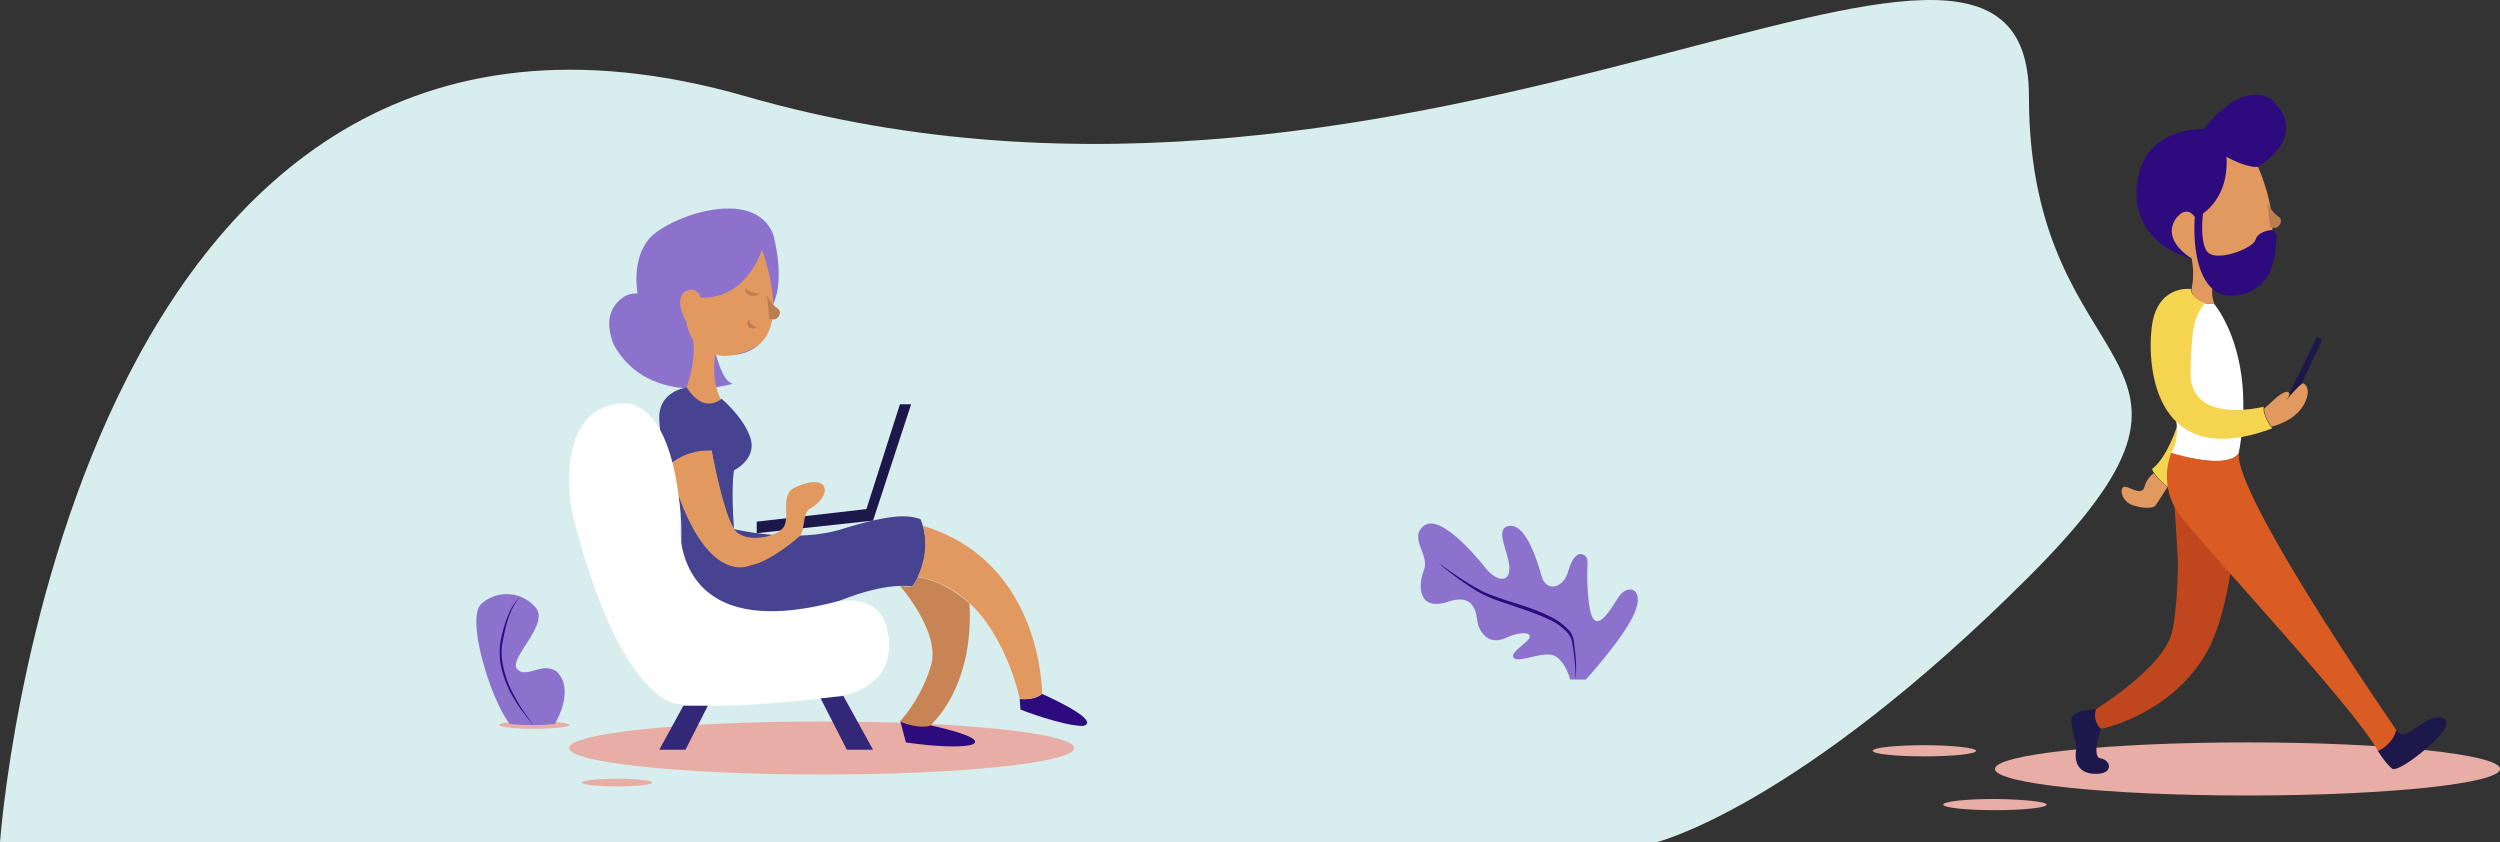 <svg xmlns="http://www.w3.org/2000/svg" viewBox="0 0 715.755 241.181">
  <rect x="0" y="0" width="715.755" height="241.181" fill="#333333" stroke="none"/>
  <defs>
    <style>
      .cls-1 {
        fill: #d8eded;
      }

      .cls-2 {
        fill: #e8aea6;
      }

      .cls-3 {
        fill: #2d0a7e;
      }

      .cls-4 {
        fill: #c98455;
      }

      .cls-5 {
        fill: #464391;
      }

      .cls-6 {
        fill: #8c72cc;
      }

      .cls-7 {
        fill: #e2995f;
      }

      .cls-8 {
        fill: #1d184c;
      }

      .cls-9 {
        fill: #fff;
      }

      .cls-10 {
        fill: #332777;
      }

      .cls-11 {
        fill: #bc7d51;
      }

      .cls-12 {
        fill: #c0461d;
      }

      .cls-13 {
        fill: #f5d54f;
      }

      .cls-14 {
        fill: #db5c23;
      }
    </style>
  </defs>
  <g id="Group_166" data-name="Group 166" transform="translate(-260 -86.819)">
    <path id="Path_48" data-name="Path 48" class="cls-1" d="M3417-17s18.951-269.5,213.582-213.582,367.308-84.013,367.308,0,66.2,71.305,0,137.5S3891.109-17,3891.109-17Z" transform="translate(-3157 345)"/>
    <g id="Writer_Woman" data-name="Writer Woman" transform="translate(386.955 134.071)">
      <ellipse id="Ellipse_15" data-name="Ellipse 15" class="cls-2" cx="72.3" cy="7.6" rx="72.3" ry="7.6" transform="translate(36 159.3)"/>
      <path id="Path_49" data-name="Path 49" class="cls-2" d="M36.1,160.3c0,.6-4.5,1.1-10.1,1.1s-10.1-.5-10.1-1.1,4.5-1.1,10.1-1.1S36.1,159.8,36.1,160.3Z"/>
      <path id="Path_50" data-name="Path 50" class="cls-2" d="M59.8,176.8c0,.6-4.5,1.1-10.1,1.1s-10.1-.5-10.1-1.1,4.5-1.1,10.1-1.1S59.8,176.2,59.8,176.8Z"/>
      <path id="Path_51" data-name="Path 51" class="cls-3" d="M165.2,155.9s11.5,4.5,17.7,4.7c0,0,7.3-.6-11.5-9.2,0,0-2,1.9-6.4,1.5Z"/>
      <path id="Path_52" data-name="Path 52" class="cls-3" d="M132.4,165.3s12.2,1.9,18.3.8c0,0,7.9-1.5-12.2-5.9a23.194,23.194,0,0,1-7.7-1Z"/>
      <path id="Path_53" data-name="Path 53" class="cls-4" d="M130.7,120.5s11.7,13.2,8.9,22.8a42.88,42.88,0,0,1-8.9,16s4.4,2.1,8.5,1.3c0,0,12.8-10.5,11.4-35.1,0,0-6.7-6.4-14.8-7.5l-1.7,2.8Z"/>
      <path id="Path_54" data-name="Path 54" class="cls-5" d="M134.1,120.7s-6-1.5-19,3.4-43.9,13.4-47.2-12.4c0,0,1-11.7-1.2-18.8l16.4,11.3s17.3,4.3,31.1,0c13.9-4.3,18.8-4.1,22.4-2.8A19.764,19.764,0,0,1,134.1,120.7Z"/>
      <path id="Path_55" data-name="Path 55" class="cls-6" d="M94.4,19.8s3.6,12.6,0,20c0,0,1.1,17.1-16.4,14.3,0,0,1.9,8.1,4.9,8.5,0,0-23.9,7.3-34.1-11.1,0,0-3-6.4,0-10.9s6.8-3.8,6.8-3.8-1.9-9.4,3.2-15.6C63.9,15.1,88.7,5.7,94.4,19.8Z"/>
      <path id="Path_56" data-name="Path 56" class="cls-7" d="M91.2,24.3S99.9,47,88.6,52.5c-7,3.4-10.7,1.7-10.7,1.7s-1.5,7,1.5,12.8c0,0-4.7,5.1-9.8-3.2,0,0,2.8-7.9,1.9-13.7A12.429,12.429,0,0,1,69.6,45s-3-4.9-1.3-7.7a2.824,2.824,0,0,1,5.3.6C73.7,37.9,85.5,39.6,91.2,24.3Z"/>
      <path id="Path_57" data-name="Path 57" class="cls-8" d="M89.7,105.4l33.3-3.6,10.9-33.3h-3.2l-9.6,30-31.4,3.6Z"/>
      <path id="Path_58" data-name="Path 58" class="cls-5" d="M69.7,63.7s-8.3.9-7.9,9.2,2.8,13,2.8,13a21.233,21.233,0,0,1,12.2-4.1s2.6,16.6,6.4,22.4c0,0-.9-11.1,0-16.8,0,0,6.6-3.2,4.7-9.2s-8.3-11.3-8.3-11.3S74.7,71.6,69.7,63.7Z"/>
      <path id="Path_59" data-name="Path 59" class="cls-7" d="M88.2,114.5s-13.8,7.7-23.6-28.6a16.839,16.839,0,0,1,12.2-4.1s3.4,17.9,6.4,22.4,13.2,2.3,14.5-1.1-1.1-8.7,2.8-10.7c3.8-1.9,7.7-2.3,8.5-.2.9,2.1-1.9,5.1-4.1,6.2-2.1,1.1-1.3,6.2-3,7.9S92.5,113.9,88.2,114.5Z"/>
      <path id="Path_60" data-name="Path 60" class="cls-7" d="M135.8,117.9s10.4,1.1,18.5,11.5S165,152.8,165,152.8s4.5.6,6.4-1.5c0,0,.2-37.7-34.1-48C137.3,103.3,139.5,109.8,135.8,117.9Z"/>
      <path id="Path_61" data-name="Path 61" class="cls-9" d="M37,100.2S31,72.3,48.7,68.5,67.8,99.9,67.8,99.9s-5.2,37.8,43.9,25.3c0,0,12.7-3.5,15.3,7.4s-3.4,16.8-10.9,18.8c-7.5,1.9-40.7,4.7-49.5,2.8C66.7,154.2,50.5,153.5,37,100.2Z"/>
      <path id="Path_62" data-name="Path 62" class="cls-10" d="M61.8,167.4h7.5l6.4-12.6h-7Z"/>
      <path id="Path_63" data-name="Path 63" class="cls-10" d="M123,167.4h-7.5L108,152.7l6.5-.7Z"/>
      <path id="Path_64" data-name="Path 64" class="cls-11" d="M92.6,37.3s1.3,2.7,3,3.7c1.7,1.1.1,3.4-1.1,3.2L93.3,44Z"/>
      <g id="Group_13" data-name="Group 13">
        <path id="Path_65" data-name="Path 65" class="cls-11" d="M86.3,35.1a5.385,5.385,0,0,0,1.9,1.3c.3.1.7.2,1,.3a4.869,4.869,0,0,0,1.2.1,2.281,2.281,0,0,1-1.2.6,2.2,2.2,0,0,1-1.4-.1A2.29,2.29,0,0,1,86.3,35.1Z"/>
      </g>
      <g id="Group_14" data-name="Group 14">
        <path id="Path_66" data-name="Path 66" class="cls-11" d="M87.5,44.2a2.575,2.575,0,0,0,.7,1.4,5.923,5.923,0,0,0,.6.4,3.552,3.552,0,0,1,.9.4,1.777,1.777,0,0,1-1,.4,1.922,1.922,0,0,1-1.2-.4,1.845,1.845,0,0,1-.5-1.2A2.355,2.355,0,0,1,87.5,44.2Z"/>
      </g>
      <g id="Group_17" data-name="Group 17">
        <path id="Path_67" data-name="Path 67" class="cls-6" d="M31.9,160s6-9.7.5-15c-4.1-2.9-8.7,2.2-11.3-.7s9.2-12.6,5.4-17.5a10.851,10.851,0,0,0-15.7-1.1c-4.4,4.1,2.7,27.4,8.2,34.3A61.909,61.909,0,0,0,31.9,160Z"/>
        <g id="Group_16" data-name="Group 16">
          <g id="Group_15" data-name="Group 15">
            <path id="Path_68" data-name="Path 68" class="cls-3" d="M25.8,160.3a47.9,47.9,0,0,1-6-8.2,29.954,29.954,0,0,1-3.5-9.6,21.762,21.762,0,0,1-.1-5.1,40.334,40.334,0,0,1,1.1-5,31.231,31.231,0,0,1,1.8-4.8,13.568,13.568,0,0,1,3-4.1,14.367,14.367,0,0,0-2.7,4.2,24.592,24.592,0,0,0-1.6,4.8c-.4,1.6-.7,3.3-1,4.9a16.832,16.832,0,0,0,.1,5,28.486,28.486,0,0,0,3.3,9.4,50.586,50.586,0,0,0,2.6,4.4C23.8,157.6,24.8,159,25.8,160.3Z"/>
          </g>
        </g>
      </g>
    </g>
    <g id="Reader_Man" data-name="Reader Man">
      <ellipse id="Ellipse_16" data-name="Ellipse 16" class="cls-2" cx="72.3" cy="7.6" rx="72.3" ry="7.6" transform="translate(831.155 299.371)"/>
      <path id="Path_69" data-name="Path 69" class="cls-2" d="M40.8,381.7c0,.9-6.6,1.6-14.8,1.6s-14.8-.7-14.8-1.6,6.6-1.6,14.8-1.6S40.8,380.9,40.8,381.7Z" transform="translate(784.955 -79.929)"/>
      <path id="Path_71" data-name="Path 71" class="cls-12" d="M75.1,369.8s19.5-12,21.8-22.1c1.7-7.4,1.7-20.2,1.7-20.2l-1.9-31.1s15.7,5.2,19.3,0c0,0,.8,41-9.8,58.2s-29.6,20.8-29.6,20.8S73.8,374.1,75.1,369.8Z" transform="translate(784.955 -79.929)"/>
      <path id="Path_72" data-name="Path 72" class="cls-8" d="M75.1,369.8s-6,.3-6.8,2.3c-.9,1.9,1.5,6.8,1.1,9.6-.4,2.9.4,6.6,5.7,6.6s4.2-4,1.4-4.4,0-8.5,0-8.5A5.543,5.543,0,0,1,75.1,369.8Z" transform="translate(784.955 -79.929)"/>
      <path id="Path_73" data-name="Path 73" class="cls-3" d="M106,203.7s-15.4-.7-18.6,12.8c-3.1,13.4,5.2,21.8,14.9,24.2l19.1-26.2s15.3-8.4,4.1-19.2C116.5,189.3,106,203.7,106,203.7Z" transform="translate(784.955 -79.929)"/>
      <path id="Path_74" data-name="Path 74" class="cls-7" d="M121.5,214.5s5.8,12.6,3.7,21.8c-2.1,9.3-16.2,10.8-16.2,10.8a9.228,9.228,0,0,0,0,6.6s-6.3.9-6.5-4.2a22.1,22.1,0,0,0,0-8.8s-8.9-5.1-4.4-11.5c3.4-4.2,5.5,0,5.5,0s9.7-4,8.9-17.6C112.3,211.6,118.3,214.9,121.5,214.5Z" transform="translate(784.955 -79.929)"/>
      <path id="Path_75" data-name="Path 75" class="cls-8" d="M130.5,279.3l7.9-16.1,1.5.8-7.8,16.7Z" transform="translate(784.955 -79.929)"/>
      <path id="Path_76" data-name="Path 76" class="cls-13" d="M98.3,288.9s-2.8,8.9-7.1,12.1c0,0,.2,1.6,4.4,5.1,0,0,8.3-9.8,10.3-14.4Z" transform="translate(784.955 -79.929)"/>
      <path id="Path_77" data-name="Path 77" class="cls-9" d="M108.9,253.7s12.4,14.1,7.1,42.8c0,0-1.4,5.1-19.3,0a13.743,13.743,0,0,0,1.4-9c-1-4.9,6-34.9,6-34.9A6.491,6.491,0,0,0,108.9,253.7Z" transform="translate(784.955 -79.929)"/>
      <path id="Path_79" data-name="Path 79" class="cls-13" d="M102.4,249.5s-9.7-1.5-11.3,10.8c-1.5,12.3,1.3,41.4,34.5,29.1,0,0-2.7-3.3-2.5-6.2,0,0-21.6,5.5-20.9-10.4.4-11.2.7-15.2,4.2-19.3C106.4,253.6,102.3,252.4,102.4,249.5Z" transform="translate(784.955 -79.929)"/>
      <path id="Path_80" data-name="Path 80" class="cls-11" d="M124.2,224.8a10.564,10.564,0,0,0,3.1,3.9c1.8,1.1.1,3.5-1.1,3.3l-1.2-.2Z" transform="translate(784.955 -79.929)"/>
      <path id="Path_81" data-name="Path 81" class="cls-14" d="M96.7,296.4a18.5,18.5,0,0,0,2.2,17.5c6.3,8.6,50.6,55.9,56.9,67.8,0,0,4.6-1.7,5.3-6,0,0-46.4-67-45.1-79.3C116,296.1,114.5,301.7,96.7,296.4Z" transform="translate(784.955 -79.929)"/>
      <path id="Path_82" data-name="Path 82" class="cls-8" d="M155.8,381.7s2.3,3.7,4.1,5.1c1.8,1.3,13-7.7,15-11.3s-1.8-4.3-5.5-2.1-6.4,5.2-8.3,2.4A8.728,8.728,0,0,1,155.8,381.7Z" transform="translate(784.955 -79.929)"/>
      <path id="Path_83" data-name="Path 83" class="cls-7" d="M123.3,283.7s2.2-2,3.7-3.3c1.5-1.2,3-1.9,3.4-1.2.5.7-1.3,2.7-1.3,2.7s4.6-5.5,5.3-5.4,2.7,2,0,6.5-9,5.9-9,5.9S123.1,285.8,123.3,283.7Z" transform="translate(784.955 -79.929)"/>
      <path id="Path_84" data-name="Path 84" class="cls-7" d="M91.7,302.2a7.3,7.3,0,0,0-2.7,4c-1,2.9-4.8-.7-6,0s-.3,4.1,2.4,5.1c2.8,1,6.2,1.2,6.9,0,.8-1.2,3.3-5.1,3.3-5.1S92.2,303.3,91.7,302.2Z" transform="translate(784.955 -79.929)"/>
      <path id="Path_85" data-name="Path 85" class="cls-3" d="M105.9,226.8s-1.3,8.6,1,11.9,13.1-.7,13.9-3.3,4.7-2.8,4.7-2.8,1.6.3,1.3,2.6.2,16.4-14,16.2c-7.9-1-10-12.3-9.4-22.3A6.118,6.118,0,0,0,105.9,226.8Z" transform="translate(784.955 -79.929)"/>
      <path id="Path_70" data-name="Path 70" class="cls-2" d="M61,397.1c0,.9-6.6,1.6-14.8,1.6s-14.8-.7-14.8-1.6,6.6-1.6,14.8-1.6C54.4,395.6,61,396.3,61,397.1Z" transform="translate(784.955 -79.929)"/>
    </g>
    <g id="Leaf" transform="translate(665.955 -115.929)">
      <path id="Path_86" data-name="Path 86" class="cls-6" d="M47.9,397.5s11-12,14.1-19.2-2-8.5-4.5-4.7S50.3,386,49,375.7s.4-12.5-1.1-13.8c-1.6-1.3-3.5-.4-4.9,4.5s-6.3,5.9-7.6,1.3c-1.3-4.7-4.5-14.9-9.2-14.4-4.7.6.1,8,0,12.3-.1,4.2-3.9,3.5-6.9-.3s-13.1-15.6-17.6-12c-4.5,3.5,1.8,8.2,0,12.7s-1.6,11.9,7,9,8,5.2,8.5,6.6,2.5,6.2,7.9,3.8,8.3-1.3,6.3.7-5.5,4.1-3.7,5.2,8.9-2.5,11.8-.6c3,2,4.1,6.6,4.1,6.6h4.3Z"/>
      <g id="Group_20" data-name="Group 20">
        <path id="Path_87" data-name="Path 87" class="cls-3" d="M5.6,363.7c1.9,1.4,3.9,2.8,5.8,4.1,2,1.3,4,2.6,6.1,3.7a18.666,18.666,0,0,0,3.2,1.5l3.3,1.2,6.8,2.2a55.162,55.162,0,0,1,6.7,2.7,17.576,17.576,0,0,1,5.9,4.3,5.071,5.071,0,0,1,.9,1.6,5.84,5.84,0,0,1,.4,1.8c.1,1.2.3,2.4.4,3.6a34.654,34.654,0,0,1,0,7.2,41.7,41.7,0,0,0-.4-7.1c-.1-1.2-.3-2.4-.5-3.5a5.208,5.208,0,0,0-1.4-3.1,16.359,16.359,0,0,0-5.7-4c-2.1-1-4.4-1.8-6.6-2.6L23.7,375c-1.1-.4-2.3-.8-3.4-1.3a31.823,31.823,0,0,1-3.2-1.6A84.533,84.533,0,0,1,5.6,363.7Z"/>
      </g>
    </g>
  </g>
</svg>
